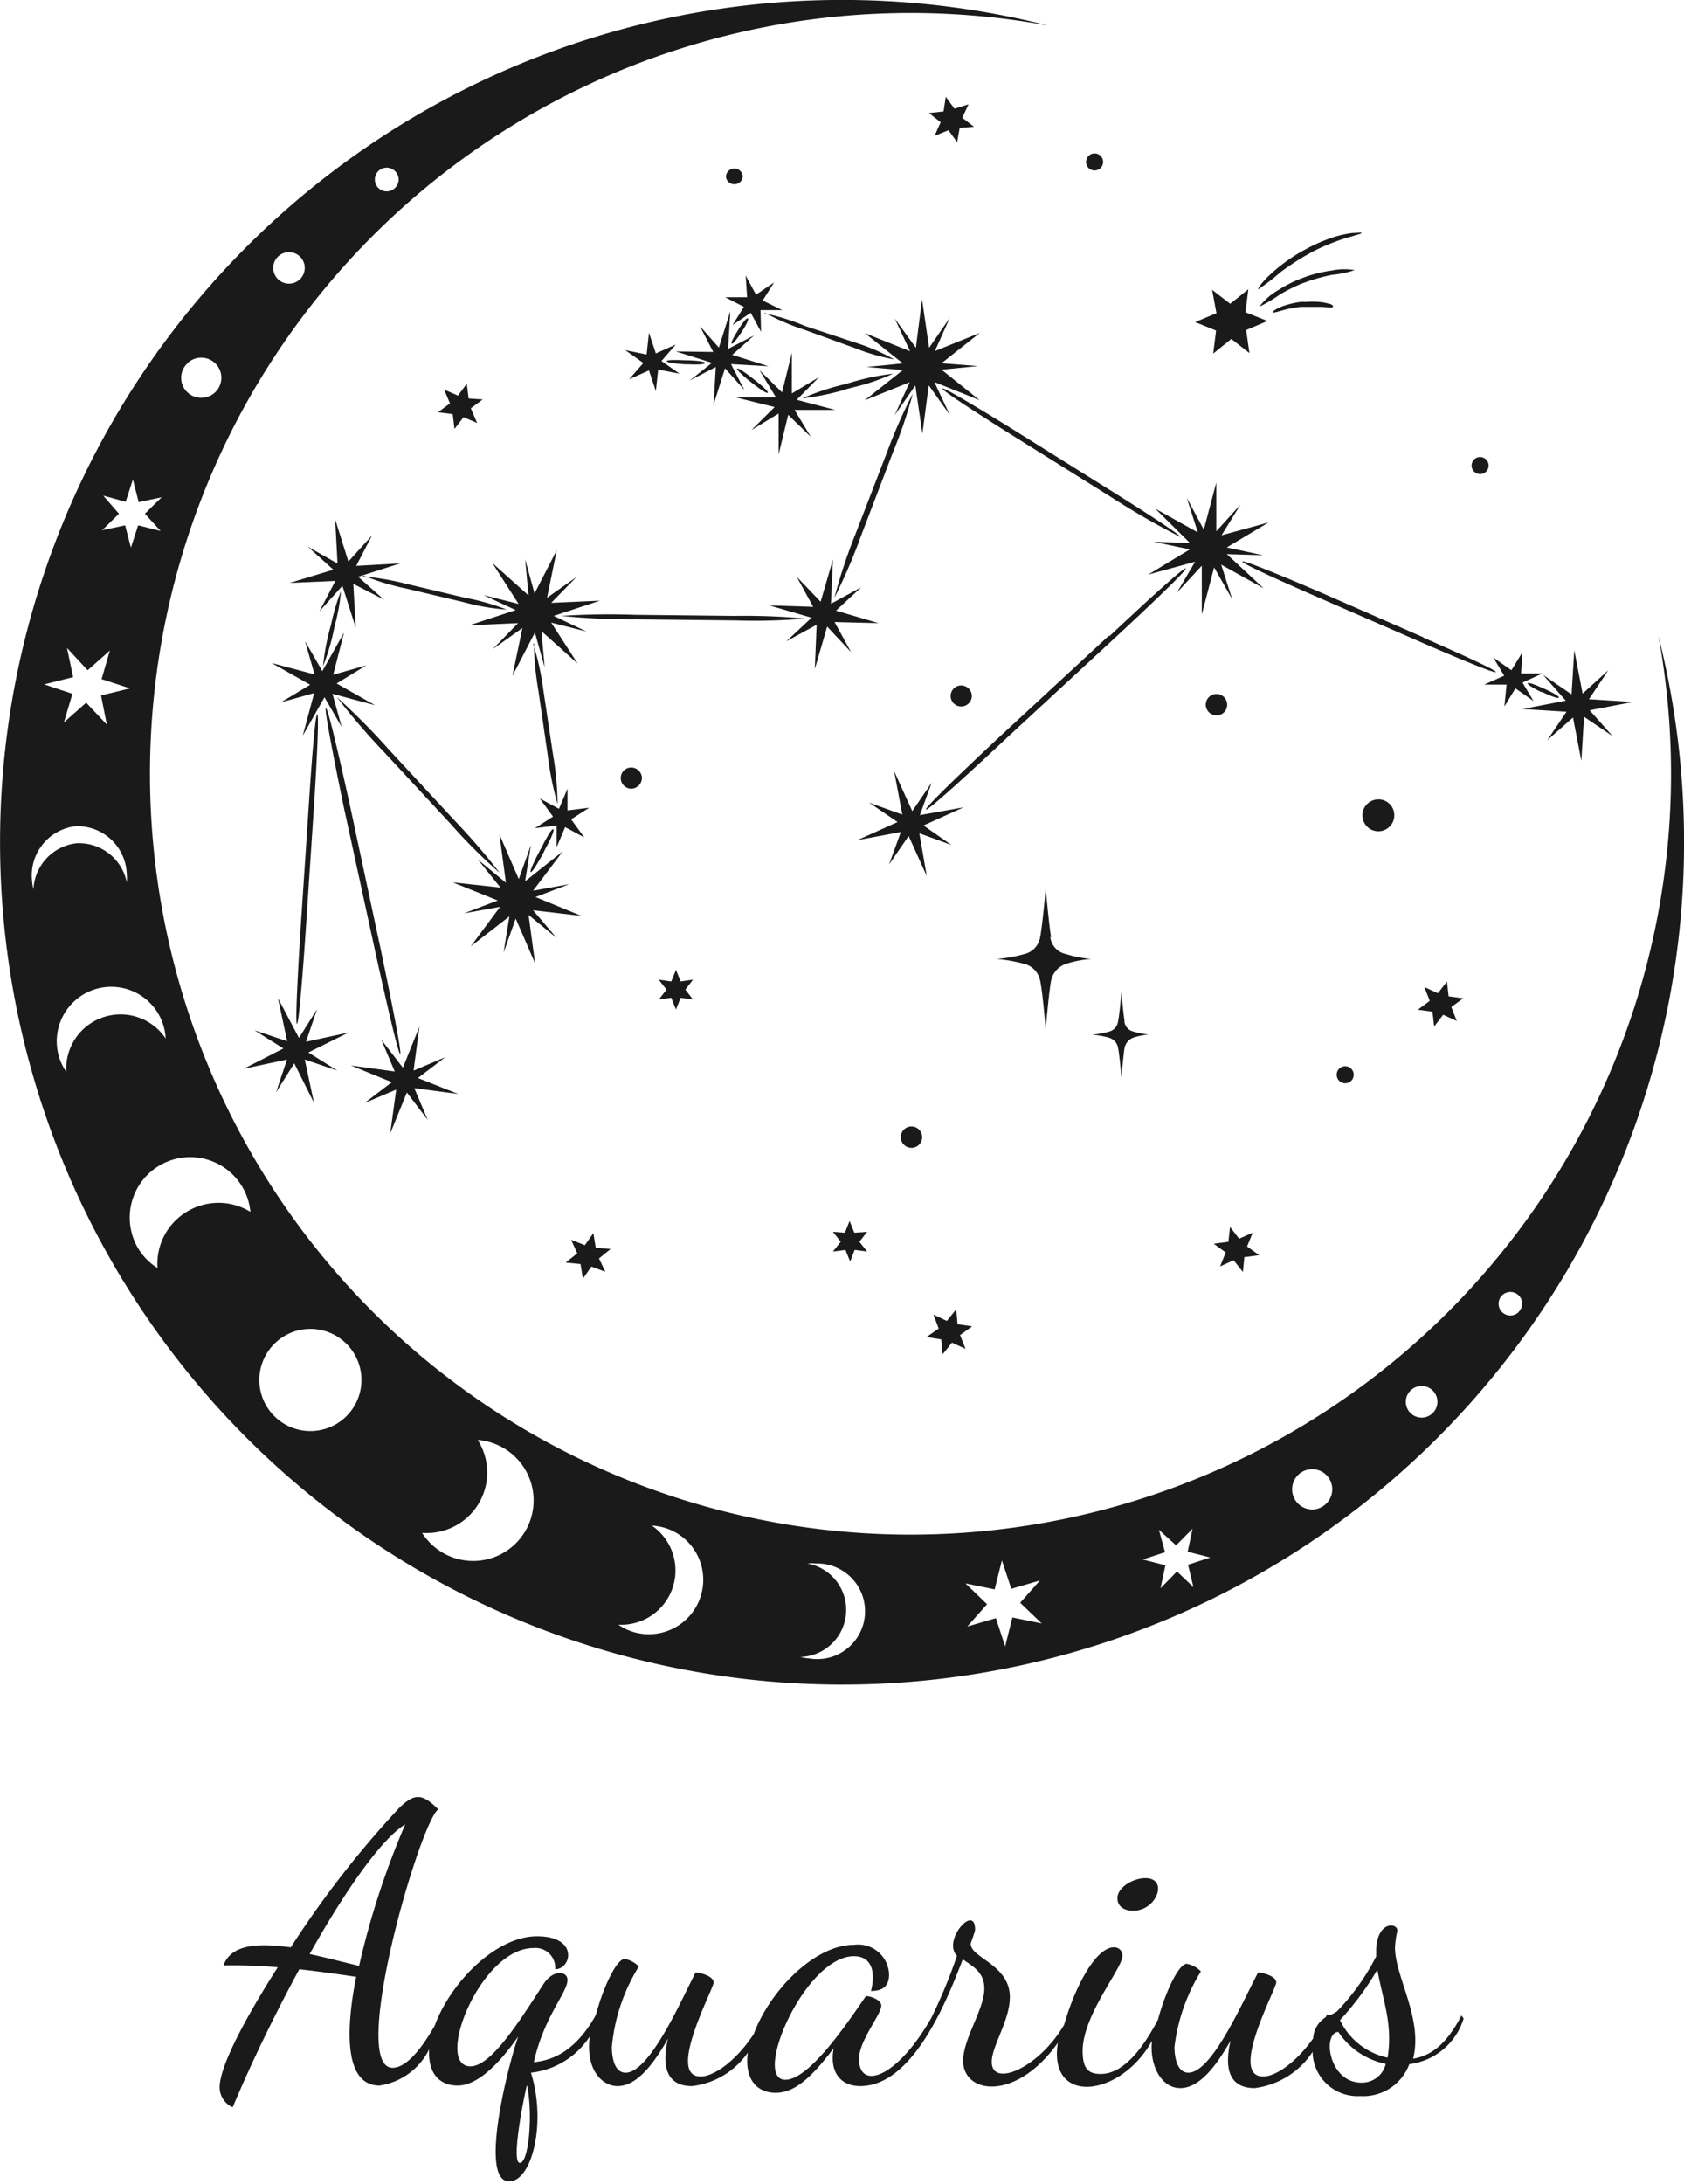 <svg xmlns="http://www.w3.org/2000/svg" viewBox="0 0 93 120.56"><defs><style>.cls-1{fill:#1a1a1a;}</style></defs><title>Asset 525</title><g id="Layer_2" data-name="Layer 2"><g id="Layer_1-2" data-name="Layer 1"><path class="cls-1" d="M91.59,35.12A42,42,0,1,1,57.88,1.41,46.5,46.5,0,1,0,91.59,35.12ZM20.89,9.45a.65.65,0,0,1,.93,0,.64.64,0,0,1,0,.92.65.65,0,1,1-.93-.92Zm-5.56,4.74a.87.87,0,1,1,1.23,1.23.87.87,0,0,1-1.23-1.23Zm-5,5.88a1.11,1.11,0,0,1,1.57,1.57,1.12,1.12,0,0,1-1.57,0A1.1,1.1,0,0,1,10.34,20.07ZM5.7,27.36l1.24.34.4-1.23.32,1.25,1.27-.27L8,28.36l.87.95L7.63,29l-.4,1.23L6.91,29l-1.27.27.93-.91Zm-2,8.41L4.84,37l1.23-1.09-.46,1.58L7.18,38l-1.6.39L5.9,40,4.76,38.79,3.53,39.88,4,38.3l-1.56-.52,1.6-.4ZM1.85,49.09a2.67,2.67,0,0,1-.08-.48,2.73,2.73,0,0,1,2.41-3A2.73,2.73,0,0,1,7,48.22a2.67,2.67,0,0,1,0,.49,2.69,2.69,0,0,0-2.76-2.16A2.68,2.68,0,0,0,1.85,49.09Zm3.81,7.08a3,3,0,0,0-2,3,3.13,3.13,0,0,1-.37-.73A3,3,0,0,1,9,56.53a3.14,3.14,0,0,1,.15.8A3,3,0,0,0,5.66,56.17Zm4.66,10.72A3.35,3.35,0,0,0,8.7,70,3.28,3.28,0,0,1,7.62,68.9a3.34,3.34,0,1,1,6.21-2A3.36,3.36,0,0,0,10.32,66.89Zm8.81,11.29a2.82,2.82,0,1,1,0-4A2.82,2.82,0,0,1,19.13,78.18ZM29,84.54a3.34,3.34,0,0,1-4.58,1.16,3.38,3.38,0,0,1-1.11-1.08,3.34,3.34,0,0,0,3.07-5.13A3.35,3.35,0,0,1,29,84.54Zm9.68,3.63a3,3,0,0,1-3.8,1.89,3,3,0,0,1-.73-.37A3,3,0,0,0,36,84.22a3.14,3.14,0,0,1,.8.15A3,3,0,0,1,38.68,88.17Zm6,3.38a2.67,2.67,0,0,1-.48-.08,2.6,2.6,0,0,0,.38-5.16,2.67,2.67,0,0,1,.49,0,2.64,2.64,0,1,1-.39,5.24Zm11.23-2.26-.4,1.6L55,89.33l-1.58.46,1.09-1.23-1.19-1.15,1.61.33.4-1.6.52,1.57,1.58-.46-1.09,1.23,1.19,1.14Zm10-1.67L65,86.75l-.91.93.27-1.27-1.25-.32,1.23-.4L64,84.45l.95.86.91-.92-.27,1.27,1.25.32-1.23.4ZM73.25,83a1.1,1.1,0,0,1-1.57,0,1.12,1.12,0,0,1,0-1.57A1.11,1.11,0,1,1,73.25,83Zm5.88-5a.87.87,0,1,1-1.24-1.23A.87.87,0,0,1,79.13,78Zm4.74-5.57a.65.65,0,1,1,0-.92A.64.64,0,0,1,83.87,72.42Z"/><path class="cls-1" d="M70,17.72l-1.18.5L69,19.49l-1-.78-1,.81.16-1.27L66,17.78l1.18-.49L66.94,16l1,.77,1-.8-.16,1.27ZM72,14.17l.48-.27a10.8,10.8,0,0,1,1.33-.58c.33-.13.68-.22.94-.3s.45-.12.44-.16-.19,0-.47,0a5.7,5.7,0,0,0-1,.21,9.31,9.31,0,0,0-1.39.57l-.5.27a10.67,10.67,0,0,0-1.29.9,7.12,7.12,0,0,0-.78.74c-.2.23-.3.39-.27.42A12.14,12.14,0,0,0,70.75,15,14.4,14.4,0,0,1,72,14.17Zm1.49.77a8.24,8.24,0,0,0-1.27.3l-.46.17a7.24,7.24,0,0,0-1.21.63,3.44,3.44,0,0,0-1,.89,8.22,8.22,0,0,0,1.16-.69,9.85,9.85,0,0,1,1.19-.59l.45-.16a11.07,11.07,0,0,1,1.22-.32,5.15,5.15,0,0,0,1.24-.26A3.33,3.33,0,0,0,73.53,14.94Zm-.1,1.83a2.4,2.4,0,0,0-.52-.1,4.37,4.37,0,0,0-.78,0,1.36,1.36,0,0,0-.29,0,4.69,4.69,0,0,0-.8.18c-.39.11-.74.33-.71.39s.4-.08.78-.17.77-.13.77-.13l.28,0s.37,0,.74,0,.72.07.75,0S73.57,16.82,73.43,16.77Z"/><path class="cls-1" d="M69.79,32.48l-2.35-1.31.61,1.91-1-1.76-.68,2.6,0-2.69L65,32.71l1-1.7-2.59.71,2.3-1.39-2-.42,2,.06-1.91-1.89,2.35,1.31-.61-1.91.94,1.76.69-2.6,0,2.69,1.34-1.48-1.05,1.7,2.6-.71-2.31,1.38,2,.43-2-.06ZM49.86,20.06l-2,.2,2,.17L47.75,22.1l2.49-1-.83,1.82,1.14-1.64.39,2.66.35-2.67,1.16,1.63-.85-1.81,2.5,1L52,20.41l2-.2-2-.16,2.11-1.67-2.48,1,.82-1.83-1.14,1.65-.39-2.67-.34,2.67-1.17-1.62.85,1.81-2.5-1ZM29.57,49.52l1.87-.71-2,.36L31.08,47,29,48.65l.32-2-.67,1.88-1.07-2.47.36,2.67-1.54-1.27L27.64,49,25,48.71l2.49,1-1.87.71,2-.36L26,52.24l2.13-1.65-.32,2,.67-1.88,1.07,2.47-.36-2.67,1.54,1.26-1.29-1.52,2.67.31ZM28.48,33.68l-2.56.84,2.69-.12-1.39,1.43,1.63-1.16-.55,2.64,1.24-2.39.54,1.92-.18-2,2,1.79-1.46-2.26,1.94.49L30.58,34l2.55-.84-2.69.12,1.4-1.43L30.21,33l.54-2.63-1.23,2.39L29,30.87l.19,2-2-1.79,1.45,2.26-1.94-.49Zm61.71,5.07-2.44-.15L88.82,37,87.4,38.29l-.46-2.4-.15,2.44-1.57-1.07,1.25,1.42-2.39.46,2.43.15-1.06,1.57,1.42-1.25L87.33,42l.15-2.43,1.57,1.06-1.26-1.42ZM50.8,45l.65-1.79-1.07,1.57-1-2.21.45,2.4L48,44.31l1.57,1.07-2.22,1,2.4-.45-.65,1.79,1.08-1.57,1,2.21L50.77,46l1.78.65L51,45.57l2.21-1Zm-2.28-10.6-2.35-.69,1.39-1.29-1.67.91L46,30.88l-.68,2.34L44,31.84l.91,1.66-2.43-.08,2.34.68-1.39,1.3,1.67-.91L45,36.93l.68-2.34L47,36l-.91-1.66Zm-11.2-15,2,.63L38.1,21l1.43-.74-.12,2.07.63-2,1.07,1.2-.74-1.43,2.07.12-2-.63,1.2-1.07-1.43.74.12-2.07-.63,2L38.65,18l.74,1.43ZM44,22.07l1.23-1.25-1.5.9,0-2.25-.54,2.19-1.25-1.23.91,1.5-2.25,0,2.18.54L41.5,23.74l1.5-.91,0,2.25.53-2.18,1.25,1.22-.9-1.49,2.25,0Zm-25.48,10-.88,1.68,1.27-1.41.74,2.33-.14-2.44,1.69.87-1.42-1.26,2.33-.74-2.44.14.88-1.69L19.24,31l-.73-2.33.13,2.44L17,30.18l1.41,1.27L16,32.18Zm-3,6.7,1.83-.51-.63,2.35,1.2-2.12.95,1.64-.51-1.83,2.35.63-2.12-1.2,1.64-1-1.83.52L19,34.92l-1.2,2.13-.95-1.65.52,1.83L15,36.6l2.13,1.2Zm1.38,18.74.61-1.8-1,1.59L15.35,55.1l.51,2.38-1.8-.6,1.59,1L13.46,59l2.39-.51-.6,1.8,1-1.59,1.09,2.18-.51-2.39,1.8.61-1.6-1L19.25,57Zm6.18,2,1.51-1.15-1.75.74.32-2.42-.91,2.26L21.06,57.4l.74,1.75-2.42-.33,2.26.92-1.51,1.15,1.75-.74-.33,2.42.92-2.26,1.15,1.51-.74-1.75,2.42.32Zm61-21.83,1.1-.5H84L84.08,36l-.61,1-1-.7.6,1-1.1.49H83.2L83.08,39l.61-1,1,.7Zm-43-20.74-.62,1,1-.67.57,1.05L42,17.12l1.2,0-1.08-.53.63-1-1,.68-.57-1.06.08,1.2-1.21,0Zm-6.34,4,1.1-.49.38,1.14.13-1.19,1.18.23-1-.7.79-.91-1.1.49-.38-1.14-.13,1.2-1.18-.24,1,.71Zm-3.4,23.8,0-1.2-.47,1.11-1.06-.57.73,1-1,.64,1.2-.15,0,1.2.47-1.11,1.06.57-.73-1,1-.64ZM16.6,51.28s-.34,5.23-.2,5.24.49-5.24.49-5.24l.46-6.94s.32-4.9.17-4.91-.46,4.91-.46,4.91Zm2.74-6.75S18.15,39.06,18,39.09s1,5.53,1,5.53l1.69,7.76s1.27,5.83,1.41,5.8S21,52.29,21,52.29Zm8.26,3.66a36.09,36.09,0,0,0-2.49-2.89l-3.65-3.94a37,37,0,0,0-2.86-2.88,37.32,37.32,0,0,0,2.66,3.09l3.65,3.94A29.58,29.58,0,0,0,27.6,48.19ZM30,47.1l.1-.21s.56-1,.46-1.11-.65,1-.65,1l-.11.2s-.59,1.11-.49,1.16S30,47.1,30,47.1Zm-.51-11.57a15.75,15.75,0,0,0,.24,2.57l.52,3.6a17.8,17.8,0,0,0,.54,2.69,16.62,16.62,0,0,0-.25-2.74L30,38.05A14.65,14.65,0,0,0,29.44,35.53Zm-11.29-.75a12.9,12.9,0,0,0-.36,2,12.21,12.21,0,0,0,.58-1.93l.08-.36a10.66,10.66,0,0,0,.33-1.86,11.53,11.53,0,0,0-.54,1.82Zm1.89-3a13.41,13.41,0,0,0,2.39.72l3.2.76a11.76,11.76,0,0,0,2.3.39A12.83,12.83,0,0,0,25.69,33l-3.21-.76A14.33,14.33,0,0,0,20,31.82ZM40.54,34l-5.47-.06A40.48,40.48,0,0,0,31,34a38.24,38.24,0,0,0,4.14.19l5.47.06a33.17,33.17,0,0,0,3.86-.1A35.87,35.87,0,0,0,40.54,34Zm8.76-9a26.2,26.2,0,0,0,1.11-3.27A28.81,28.81,0,0,0,49,24.93l-1.76,4.56A30.36,30.36,0,0,0,46.08,33a30.64,30.64,0,0,0,1.46-3.39ZM38,19.89h-.18s-1-.06-1,.05,1,.17,1,.17H38s.93.05.94-.07S38,19.89,38,19.89Zm2.74-1.63s-.42.65-.33.71.51-.59.51-.59l.08-.12s.4-.61.3-.68-.49.56-.49.56Zm1.49-1a12.36,12.36,0,0,0,2.15.93l2.9,1.05a10.75,10.75,0,0,0,2.1.6,10.85,10.85,0,0,0-2-.88L44.47,18A12.25,12.25,0,0,0,42.23,17.3ZM41.71,21l-.14-.11s-.79-.62-.86-.54.73.72.73.72l.14.11s.75.59.82.5S41.71,21,41.71,21Zm5,.49.42-.11a11.56,11.56,0,0,0,2.19-.75,13.37,13.37,0,0,0-2.28.47l-.42.12a13.61,13.61,0,0,0-2.31.77A13.82,13.82,0,0,0,46.74,21.49ZM56,24.09l5.33,3.33a43.18,43.18,0,0,0,3.85,2.22c.07-.12-3.71-2.48-3.71-2.48l-5.33-3.33s-4-2.5-4.09-2.38S56,24.09,56,24.09Zm5.24,11-5.84,5.4S51,44.58,51.14,44.69s4.51-4,4.51-4l5.83-5.39s4.13-3.81,4-3.92S61.27,35.12,61.27,35.12Zm17.36.09L73,32.73S68.67,30.86,68.61,31s4.24,2,4.24,2l5.69,2.48s4,1.75,4.07,1.62S78.63,35.21,78.63,35.21Zm6.52,3,.15.07s.77.36.82.26-.74-.46-.74-.46L85.23,38s-.81-.38-.86-.28S85.15,38.22,85.15,38.22Z"/><path class="cls-1" d="M77,45a.88.88,0,1,1-.87-.87A.87.87,0,0,1,77,45ZM50.26,62.19a.59.59,0,0,0,0,1.17.59.59,0,1,0,0-1.17Zm3.41-23.77a.59.59,0,0,0-.59-.58.58.58,0,0,0,0,1.16A.59.59,0,0,0,53.67,38.42ZM34.86,42.37a.58.58,0,0,0-.58.58.59.59,0,0,0,.58.59.6.6,0,0,0,.59-.59A.59.59,0,0,0,34.86,42.37Zm32.91-3.46a.59.59,0,1,0-.59.58A.58.58,0,0,0,67.77,38.91ZM40.56,9.3a.47.47,0,0,0-.47.47.47.47,0,0,0,.93,0A.47.47,0,0,0,40.56,9.3Zm19.89.11a.47.47,0,0,0,.47-.47.47.47,0,0,0-.94,0A.47.47,0,0,0,60.45,9.41ZM74.29,58.86a.47.47,0,1,0,.47.47A.47.47,0,0,0,74.29,58.86Zm7.45-33.63a.47.47,0,1,0,.47.47A.47.47,0,0,0,81.74,25.23ZM32.9,68.88l-.13-.81-.47.67-.76-.3.34.75-.64.51.82.08.13.81.47-.67.77.29-.35-.74.64-.52Zm36.28-.83-.75.33-.5-.65-.09.82-.81.11.66.48-.31.77.75-.34.51.65.08-.82.82-.11-.67-.48Zm-22,0-.26-.65-.26.65L46,68l.43.55-.43.54.69-.09.26.64L47.2,69l.69.09-.43-.54.43-.55ZM37.59,54.18l-.26-.64-.26.64-.69-.1.43.55-.43.55.69-.1.26.65.26-.65.68.1-.42-.55.42-.55ZM80,55l-.09-.82-.5.65-.75-.34.3.76-.66.49.81.11.09.82.5-.65.75.34-.3-.77.66-.48ZM25.88,22l-.1-.82-.49.66-.76-.33.32.76-.66.49.81.1.1.82.5-.65.75.32L26,22.54l.66-.49Zm27,51.1-.07-.82-.52.64-.74-.35.29.77-.67.47.81.13.08.82.51-.64.75.34-.3-.76.67-.48Zm.61-67.34L52.71,6l-.48-.66-.12.81-.81.09.65.51-.34.75.77-.31.48.66L53,7.06,53.79,7l-.65-.5Zm4.56,46c-.12-.7-.3-2.73-.3-2.73a0,0,0,0,0,0,0s-.17,2-.31,2.73a1.15,1.15,0,0,1-.84.9,8.08,8.08,0,0,1-1.55.28s0,0,0,0a8.75,8.75,0,0,1,1.52.27,1.19,1.19,0,0,1,.87.91c.15.69.31,2.73.31,2.73a0,0,0,0,0,0,0s.17-2.07.3-2.73a1.25,1.25,0,0,1,.85-.92,5.75,5.75,0,0,1,1.37-.26s0,0,0,0a6.23,6.23,0,0,1-1.39-.27A1.09,1.09,0,0,1,58,51.71Zm4.06,4.65c-.07-.41-.18-1.63-.18-1.63h0s-.1,1.22-.19,1.63a.66.66,0,0,1-.5.54,4.89,4.89,0,0,1-.93.17h0a4.64,4.64,0,0,1,.91.16.7.7,0,0,1,.52.54c.09.42.19,1.64.19,1.64h0s.11-1.24.18-1.64a.78.78,0,0,1,.51-.55,4.09,4.09,0,0,1,.82-.16h0a4.08,4.08,0,0,1-.83-.16A.65.65,0,0,1,62.09,56.36Z"/><path class="cls-1" d="M61.71,104.78c0-.59.87-1.1,1.54-1.1,1.3,0,.64,1.8-.67,1.8C62.11,105.48,61.71,105.27,61.71,104.78Zm19.12,6.65a3.6,3.6,0,0,1-3,2.52,2.71,2.71,0,0,1-2.71,1.76,2.48,2.48,0,0,1-2.63-2.44,4.49,4.49,0,0,1-3.2,2c-1.47,0-1.67-1.18-1.33-2.62-.79,1.4-1.72,2.62-2.78,2.62s-1.71-1.28-1.56-2.61c-1.72,3.12-5.75,3.6-5.2.11-2.32,3.27-5.23,2.82-5.23,1,0-1.25,1.17-2.83,1.17-4,0-.91-.66-1.23-1.19-1.61-1,2.63-2.85,7-5.67,7-1,0-1.72-.69-1.46-2.09-1.23,1.63-2.17,2.46-3.2,2.46s-1.74-.74-1.54-2.22a4.36,4.36,0,0,1-3.08,1.85c-1.47,0-1.67-1.18-1.33-2.62-.79,1.4-1.72,2.62-2.78,2.62-.88,0-1.78-.93-1.54-2.74a4.44,4.44,0,0,1-3.25,2c.87,2.75.06,6-1.2,6-1.69,0-.06-6.41.5-8-1.12,1.61-2.3,2.71-3.34,2.71s-1.65-.7-1.58-2a3.65,3.65,0,0,1-2.74,2c-2.19,0-1.72-3.86-1.29-6-1.25-.19-2.27-.32-3.14-.42-1.33,2.45-2.63,5.12-3.68,7.62a1.21,1.21,0,0,1-.72-1.1c0-1.16,1.41-3.81,3.21-6.63a28.85,28.85,0,0,0-3-.1c.49-1.34,2.35-1.17,3.72-1a54.51,54.51,0,0,1,6-7.71c.82-.78,1.24-.81,2.14.09-1.05.83-4.94,14.27-2.52,14.27.64,0,1.42-.74,2.33-2.33.83-2.3,3.33-4.93,5.65-4.93s1.9,1.82,1,1.82a1.09,1.09,0,0,0-1.2-1.17c-2.95,0-5.5,6.53-3.48,6.53,1.13,0,2.65-2.4,4-4.49.57-.91,1.36-.76,1.36-.28,0,.7-1.29,2-1.86,4.54,1.16-.11,2.37-.71,3.43-2.61.39-1.5,1.14-3.09,1.59-3.09a1.47,1.47,0,0,1,.78.42A10.13,10.13,0,0,0,33.79,113c0,.36.06,1.42.76,1.42,1.32,0,3.05-3.94,3.86-5.53.23,0,1,.19,1,.55s-2.63,5.19-.72,5.19c.73,0,1.95-.84,2.94-2.35.86-2.33,3.32-4.92,5.54-4.92A1.71,1.71,0,0,1,49.1,109c0,.7-.42.91-1,.91.26-1,.07-1.92-.94-1.92-2.71,0-5.64,6.82-3.79,6.82,1.32,0,3.41-3.1,4.45-4.62.26,0,.85.21.85.53,0,.49-1.23,1.93-1.23,2.94,0,1.74,2.08,1.1,4-2.28a29.3,29.3,0,0,0,1.41-3.41c-.83-.84,1-2.91,1-1.45,0,.15-.24.7-.24.79,0,.78,2.16,1.14,2.16,2.94,0,1.29-1,2.69-1,3.58,0,1.42,2.58.37,4-2.06.53-1.89,1.69-4.27,2.75-4.27a.45.45,0,0,1,.47.47c0,.69-2.2,3.26-2.2,5.25,0,1,.33,1.27,1,1.27.93,0,2-.78,3.16-3,.4-1.5,1.14-3.08,1.59-3.08a1.44,1.44,0,0,1,.78.42A10.27,10.27,0,0,0,64.86,113c0,.36.07,1.42.77,1.42,1.31,0,3-3.94,3.85-5.53.23,0,1,.19,1,.55s-2.64,5.19-.72,5.19c.68,0,1.8-.75,2.76-2.1a1.47,1.47,0,0,1,.69-1.17,1.19,1.19,0,0,0,.08-.16l.1.06a1.65,1.65,0,0,0,.45-.23A12.49,12.49,0,0,0,76,108v-.26c0-1.69,1.17-1.63,1.17-1.16a5.8,5.8,0,0,0-.13.93c0,1.62,1.56,3.94,1,6.14,1-.17,1.85-.8,2.67-2.39Zm-61-2.9a44.89,44.89,0,0,1,2.55-7.82c-1.32.81-3.31,3.65-5.28,7.16C18.07,108.08,19.05,108.34,19.85,108.53Zm9.26,6.61c-.19.79-.87,4.26-.38,4.26S29.44,116.73,29.11,115.14Zm47.42-1.21a4.13,4.13,0,0,1-2.6-1.76c-.9.06-.53,2.8,1.27,2.8A1.35,1.35,0,0,0,76.53,113.93Zm-.46-5.17A15.94,15.94,0,0,1,74,111.52a3.79,3.79,0,0,0,2.63,2.07C76.93,111.73,76.37,110.44,76.07,108.76Z"/></g></g></svg>
